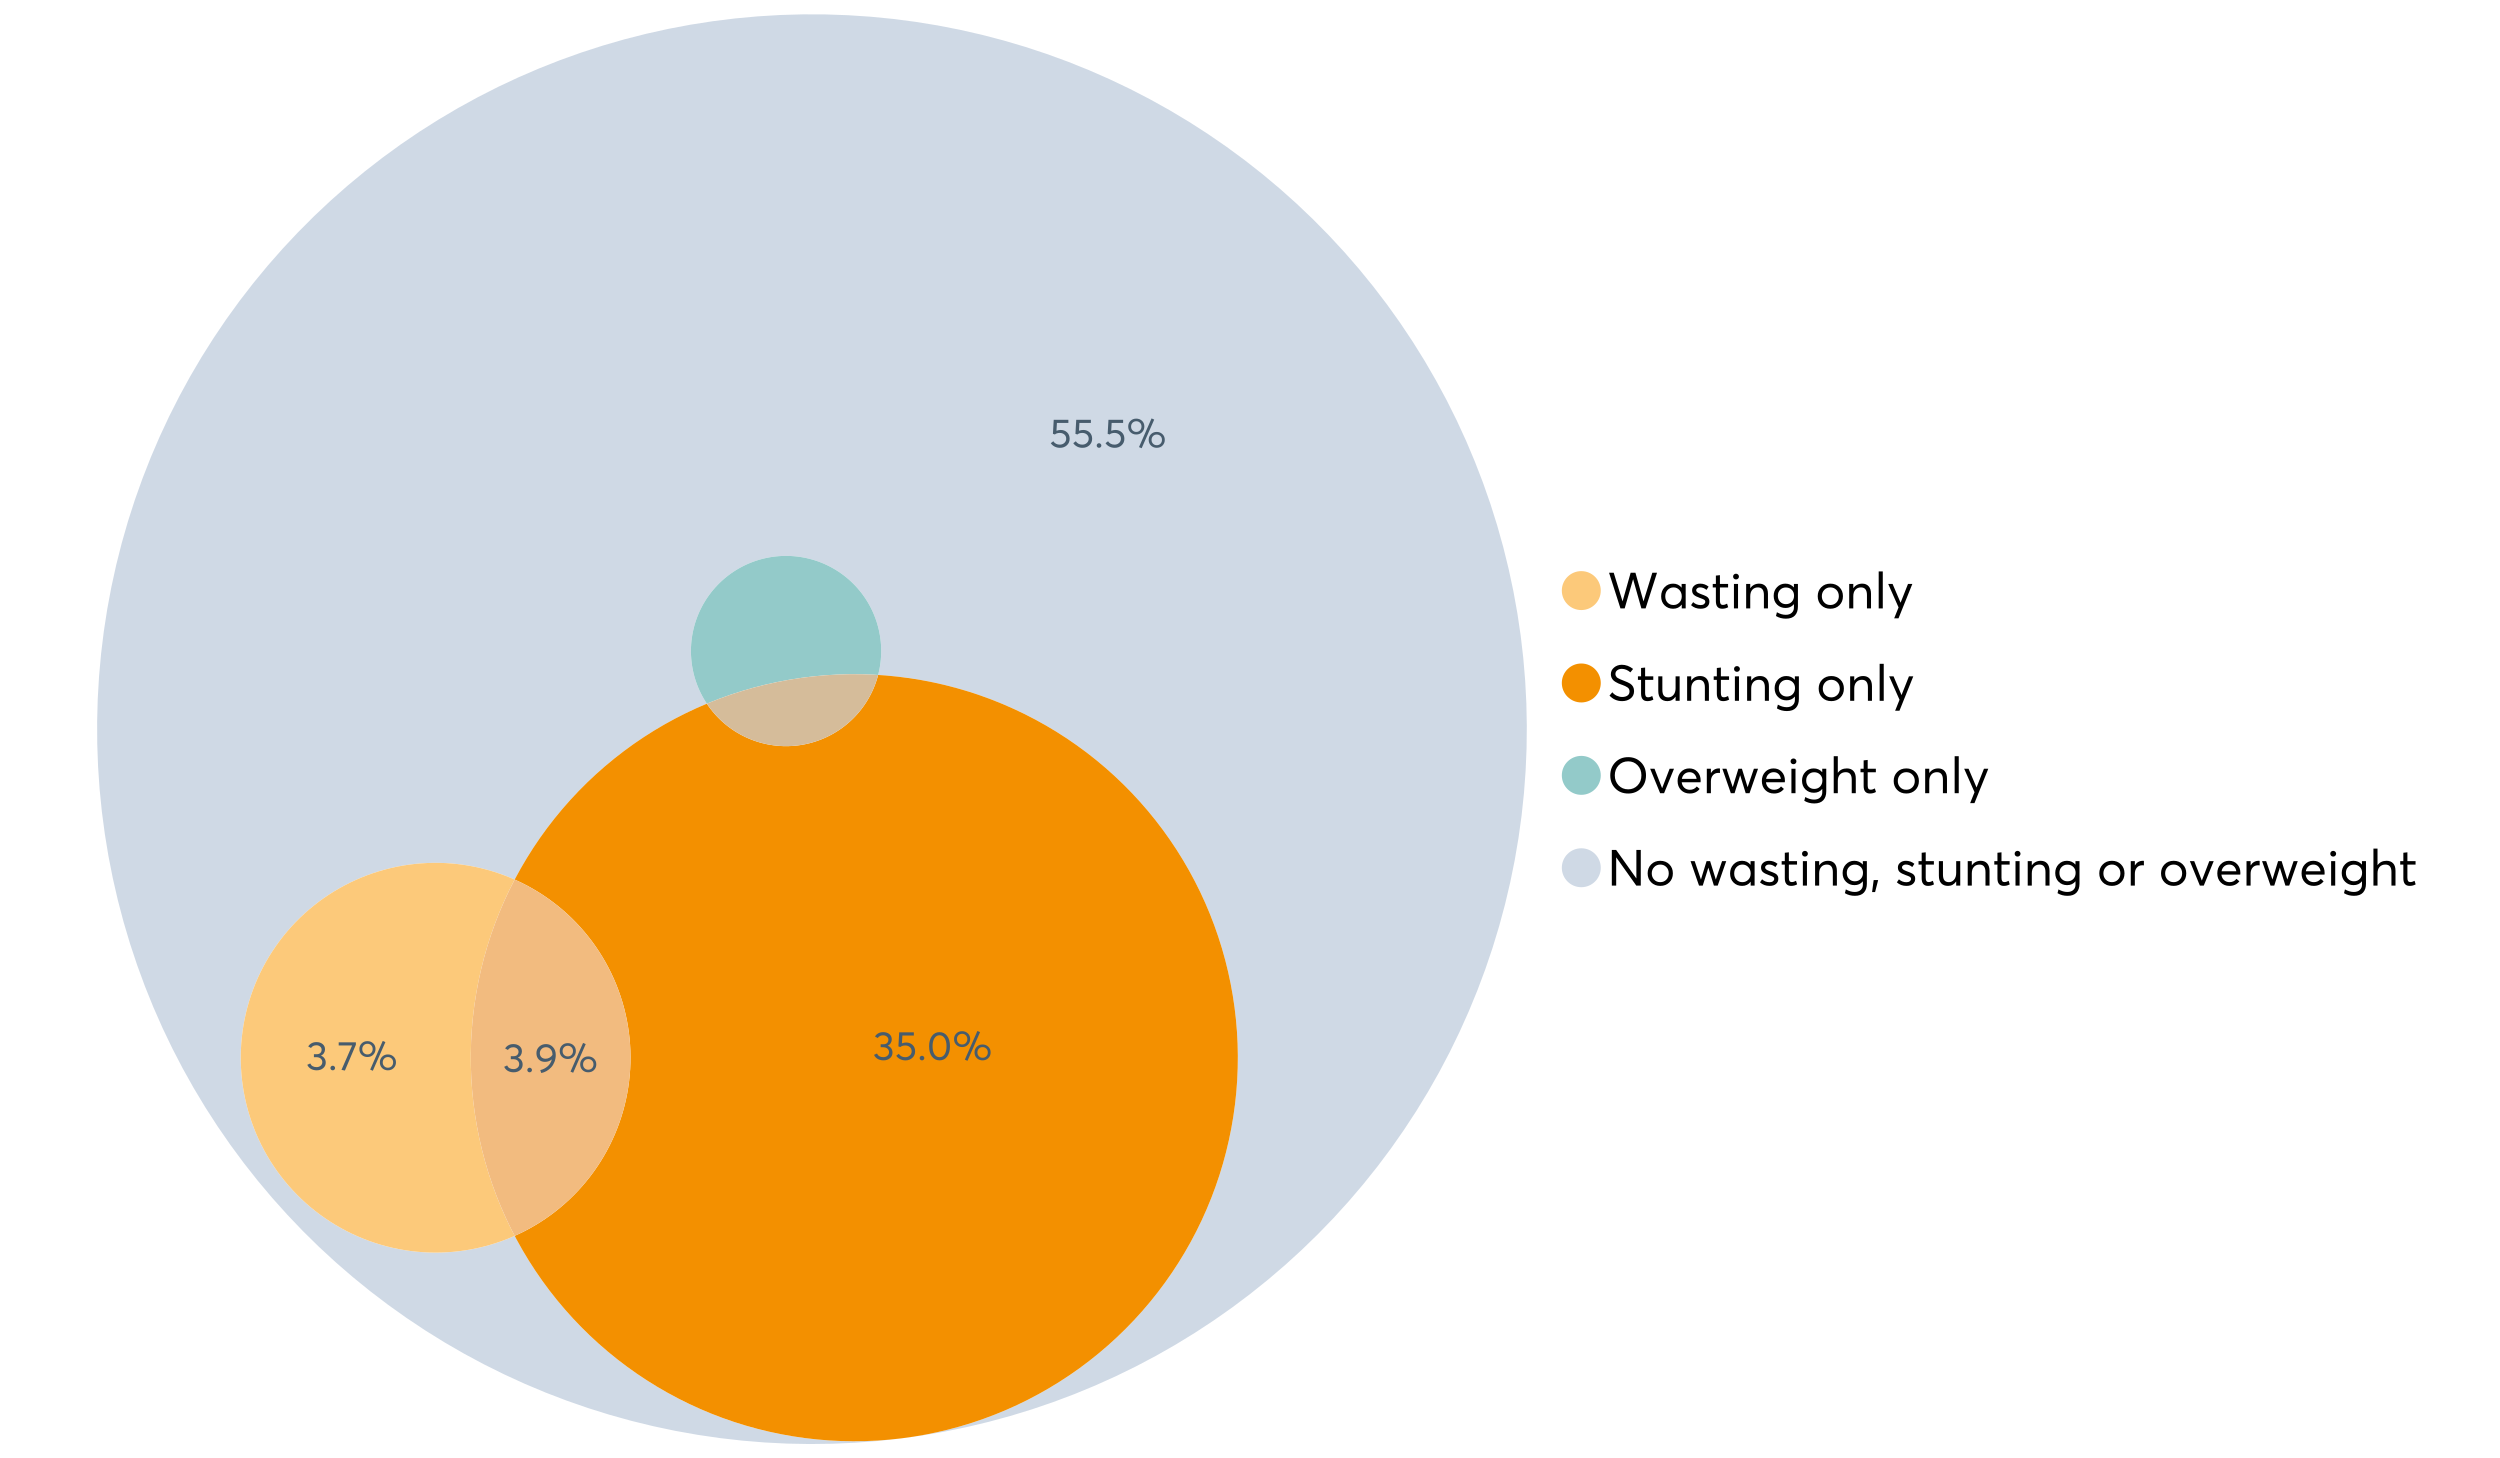 <?xml version="1.0" encoding="UTF-8"?>
<svg xmlns="http://www.w3.org/2000/svg" xmlns:xlink="http://www.w3.org/1999/xlink" width="1234.286pt" height="720pt" viewBox="0 0 1234.286 720" version="1.1">
<defs>
<g>
<symbol overflow="visible" id="glyph0-0">
<path style="stroke:none;" d=""/>
</symbol>
<symbol overflow="visible" id="glyph0-1">
<path style="stroke:none;" d="M 22.234 -17.609 L 24.547 -17.609 L 18.906 0 L 16.828 0 L 12.75 -14.438 L 12.734 -14.438 L 8.578 0 L 6.5 0 L 0.875 -17.609 L 3.172 -17.609 L 7.516 -3.547 L 7.562 -3.547 L 11.531 -17.609 L 13.891 -17.609 L 17.859 -3.5 L 17.891 -3.5 Z M 22.234 -17.609 "/>
</symbol>
<symbol overflow="visible" id="glyph0-2">
<path style="stroke:none;" d="M 11.297 -12.078 L 13.297 -12.078 L 13.297 0 L 11.359 0 L 11.359 -1.906 L 11.344 -1.906 C 10.312 -0.531 8.906 0.156 7.125 0.156 C 5.414 0.156 4 -0.406 2.875 -1.531 C 1.75 -2.656 1.188 -4.129 1.188 -5.953 C 1.188 -7.742 1.742 -9.238 2.859 -10.438 C 3.984 -11.633 5.395 -12.234 7.094 -12.234 C 8.812 -12.234 10.203 -11.578 11.266 -10.266 L 11.297 -10.266 Z M 7.297 -1.688 C 8.422 -1.688 9.379 -2.086 10.172 -2.891 C 10.961 -3.691 11.359 -4.711 11.359 -5.953 C 11.359 -7.191 10.973 -8.238 10.203 -9.094 C 9.441 -9.945 8.477 -10.375 7.312 -10.375 C 6.156 -10.375 5.18 -9.961 4.391 -9.141 C 3.609 -8.328 3.219 -7.266 3.219 -5.953 C 3.219 -4.711 3.594 -3.691 4.344 -2.891 C 5.102 -2.086 6.086 -1.688 7.297 -1.688 Z M 7.297 -1.688 "/>
</symbol>
<symbol overflow="visible" id="glyph0-3">
<path style="stroke:none;" d="M 5.609 0.156 C 3.734 0.156 2.156 -0.426 0.875 -1.594 L 1.906 -3.094 C 2.945 -2.133 4.18 -1.656 5.609 -1.656 C 6.305 -1.656 6.859 -1.812 7.266 -2.125 C 7.68 -2.445 7.891 -2.832 7.891 -3.281 C 7.891 -3.738 7.688 -4.086 7.281 -4.328 C 6.875 -4.566 6.164 -4.859 5.156 -5.203 C 5.094 -5.223 5.047 -5.242 5.016 -5.266 C 3.836 -5.672 2.938 -6.141 2.312 -6.672 C 1.695 -7.203 1.391 -7.973 1.391 -8.984 C 1.391 -9.91 1.766 -10.68 2.516 -11.297 C 3.266 -11.922 4.223 -12.234 5.391 -12.234 C 6.922 -12.234 8.301 -11.738 9.531 -10.75 L 8.484 -9.156 C 7.523 -9.977 6.457 -10.391 5.281 -10.391 C 4.801 -10.391 4.367 -10.258 3.984 -10 C 3.609 -9.738 3.422 -9.398 3.422 -8.984 C 3.422 -8.555 3.609 -8.207 3.984 -7.938 C 4.359 -7.676 4.93 -7.395 5.703 -7.094 C 5.836 -7.039 6.082 -6.945 6.438 -6.812 C 6.789 -6.688 7.023 -6.598 7.141 -6.547 C 7.254 -6.492 7.453 -6.406 7.734 -6.281 C 8.016 -6.164 8.207 -6.078 8.312 -6.016 C 8.414 -5.961 8.566 -5.867 8.766 -5.734 C 8.973 -5.598 9.113 -5.477 9.188 -5.375 C 9.258 -5.281 9.359 -5.148 9.484 -4.984 C 9.609 -4.816 9.695 -4.656 9.75 -4.5 C 9.801 -4.344 9.844 -4.16 9.875 -3.953 C 9.906 -3.742 9.922 -3.523 9.922 -3.297 C 9.922 -2.305 9.547 -1.484 8.797 -0.828 C 8.055 -0.172 6.992 0.156 5.609 0.156 Z M 5.609 0.156 "/>
</symbol>
<symbol overflow="visible" id="glyph0-4">
<path style="stroke:none;" d="M 5.328 0.156 C 3.234 0.156 2.188 -1.094 2.188 -3.594 L 2.188 -10.344 L 0.641 -10.344 L 0.641 -12.078 L 2.188 -12.078 L 2.188 -16.203 L 4.188 -16.422 L 4.188 -12.078 L 8.219 -12.078 L 8.219 -10.344 L 4.188 -10.344 L 4.188 -3.891 C 4.188 -3.148 4.297 -2.602 4.516 -2.25 C 4.742 -1.906 5.133 -1.734 5.688 -1.734 C 6.312 -1.734 6.988 -1.941 7.719 -2.359 L 8.266 -0.594 C 7.367 -0.094 6.391 0.156 5.328 0.156 Z M 5.328 0.156 "/>
</symbol>
<symbol overflow="visible" id="glyph0-5">
<path style="stroke:none;" d="M 3.094 -14.312 C 2.688 -14.312 2.344 -14.445 2.062 -14.719 C 1.789 -15 1.656 -15.336 1.656 -15.734 C 1.656 -16.129 1.789 -16.461 2.062 -16.734 C 2.344 -17.004 2.688 -17.141 3.094 -17.141 C 3.5 -17.141 3.844 -17 4.125 -16.719 C 4.406 -16.438 4.547 -16.109 4.547 -15.734 C 4.547 -15.336 4.406 -15 4.125 -14.719 C 3.844 -14.445 3.5 -14.312 3.094 -14.312 Z M 2.078 0 L 2.078 -12.078 L 4.094 -12.078 L 4.094 0 Z M 2.078 0 "/>
</symbol>
<symbol overflow="visible" id="glyph0-6">
<path style="stroke:none;" d="M 8.344 -12.234 C 9.676 -12.234 10.727 -11.805 11.5 -10.953 C 12.281 -10.098 12.672 -8.836 12.672 -7.172 L 12.672 0 L 10.672 0 L 10.672 -6.594 C 10.672 -9.113 9.688 -10.375 7.719 -10.375 C 6.562 -10.375 5.641 -9.988 4.953 -9.219 C 4.266 -8.445 3.922 -7.383 3.922 -6.031 L 3.922 0 L 1.906 0 L 1.906 -12.078 L 3.922 -12.078 L 3.922 -9.969 L 3.938 -9.969 C 5 -11.477 6.469 -12.234 8.344 -12.234 Z M 8.344 -12.234 "/>
</symbol>
<symbol overflow="visible" id="glyph0-7">
<path style="stroke:none;" d="M 11.094 -12.078 L 13.078 -12.078 L 13.078 -0.922 C 13.078 0.93 12.594 2.391 11.625 3.453 C 10.656 4.523 9.16 5.062 7.141 5.062 C 5.328 5.062 3.691 4.625 2.234 3.75 L 2.703 1.891 C 4.211 2.734 5.66 3.156 7.047 3.156 C 8.348 3.156 9.348 2.816 10.047 2.141 C 10.754 1.473 11.109 0.629 11.109 -0.391 L 11.109 -2.078 L 11.062 -2.078 C 10.051 -0.836 8.688 -0.219 6.969 -0.219 C 5.312 -0.219 3.922 -0.77 2.797 -1.875 C 1.672 -2.988 1.109 -4.43 1.109 -6.203 C 1.109 -7.922 1.66 -9.352 2.766 -10.5 C 3.867 -11.656 5.238 -12.234 6.875 -12.234 C 8.57 -12.234 9.961 -11.617 11.047 -10.391 L 11.094 -10.391 Z M 7.125 -2.109 C 8.332 -2.109 9.305 -2.5 10.047 -3.281 C 10.797 -4.07 11.172 -5.078 11.172 -6.297 C 11.172 -7.492 10.785 -8.469 10.016 -9.219 C 9.242 -9.969 8.281 -10.344 7.125 -10.344 C 5.977 -10.344 5.031 -9.957 4.281 -9.188 C 3.539 -8.426 3.172 -7.457 3.172 -6.281 C 3.172 -5.02 3.551 -4.008 4.312 -3.25 C 5.07 -2.488 6.008 -2.109 7.125 -2.109 Z M 7.125 -2.109 "/>
</symbol>
<symbol overflow="visible" id="glyph0-8">
<path style="stroke:none;" d=""/>
</symbol>
<symbol overflow="visible" id="glyph0-9">
<path style="stroke:none;" d="M 7.422 0.156 C 5.566 0.156 4.062 -0.43 2.906 -1.609 C 1.75 -2.785 1.172 -4.258 1.172 -6.031 C 1.172 -7.801 1.75 -9.273 2.906 -10.453 C 4.062 -11.641 5.566 -12.234 7.422 -12.234 C 9.203 -12.234 10.68 -11.656 11.859 -10.5 C 13.035 -9.344 13.625 -7.852 13.625 -6.031 C 13.625 -4.207 13.035 -2.719 11.859 -1.562 C 10.68 -0.414 9.203 0.156 7.422 0.156 Z M 7.422 -1.688 C 8.598 -1.688 9.586 -2.094 10.391 -2.906 C 11.191 -3.727 11.594 -4.77 11.594 -6.031 C 11.594 -7.301 11.191 -8.344 10.391 -9.156 C 9.598 -9.969 8.609 -10.375 7.422 -10.375 C 6.18 -10.375 5.164 -9.953 4.375 -9.109 C 3.594 -8.273 3.203 -7.242 3.203 -6.016 C 3.203 -4.797 3.594 -3.77 4.375 -2.938 C 5.164 -2.102 6.18 -1.688 7.422 -1.688 Z M 7.422 -1.688 "/>
</symbol>
<symbol overflow="visible" id="glyph0-10">
<path style="stroke:none;" d="M 2.078 0 L 2.078 -18.266 L 4.094 -18.266 L 4.094 0 Z M 2.078 0 "/>
</symbol>
<symbol overflow="visible" id="glyph0-11">
<path style="stroke:none;" d="M 10.344 -12.078 L 12.484 -12.078 L 5.656 4.906 L 3.516 4.906 L 5.688 -0.5 L 0.578 -12.078 L 2.734 -12.078 L 6.656 -2.875 L 6.703 -2.875 Z M 10.344 -12.078 "/>
</symbol>
<symbol overflow="visible" id="glyph0-12">
<path style="stroke:none;" d="M 7.344 0.156 C 4.875 0.156 2.789 -0.754 1.094 -2.578 L 2.484 -4.219 C 3.098 -3.457 3.844 -2.879 4.719 -2.484 C 5.594 -2.086 6.477 -1.891 7.375 -1.891 C 8.457 -1.891 9.328 -2.129 9.984 -2.609 C 10.641 -3.086 10.969 -3.75 10.969 -4.594 C 10.969 -5.051 10.891 -5.445 10.734 -5.781 C 10.578 -6.113 10.305 -6.406 9.922 -6.656 C 9.547 -6.914 9.176 -7.125 8.812 -7.281 C 8.457 -7.438 7.953 -7.641 7.297 -7.891 C 7.18 -7.941 7.086 -7.973 7.016 -7.984 C 6.367 -8.223 5.844 -8.426 5.438 -8.594 C 5.039 -8.77 4.582 -9.016 4.062 -9.328 C 3.539 -9.641 3.133 -9.957 2.844 -10.281 C 2.551 -10.602 2.297 -11.008 2.078 -11.5 C 1.867 -11.988 1.766 -12.531 1.766 -13.125 C 1.766 -14.438 2.285 -15.535 3.328 -16.422 C 4.367 -17.316 5.641 -17.773 7.141 -17.797 C 9.129 -17.797 10.992 -17.109 12.734 -15.734 L 11.406 -14.047 C 10.039 -15.203 8.617 -15.781 7.141 -15.781 C 6.285 -15.781 5.551 -15.551 4.938 -15.094 C 4.32 -14.645 4.016 -14.02 4.016 -13.219 C 4.016 -12.895 4.082 -12.594 4.219 -12.312 C 4.352 -12.039 4.5 -11.816 4.656 -11.641 C 4.82 -11.473 5.113 -11.281 5.531 -11.062 C 5.945 -10.852 6.273 -10.691 6.516 -10.578 C 6.754 -10.473 7.172 -10.305 7.766 -10.078 C 9.586 -9.379 10.785 -8.832 11.359 -8.438 C 12.598 -7.594 13.219 -6.383 13.219 -4.812 C 13.219 -3.258 12.645 -2.039 11.5 -1.156 C 10.352 -0.281 8.969 0.156 7.344 0.156 Z M 7.344 0.156 "/>
</symbol>
<symbol overflow="visible" id="glyph0-13">
<path style="stroke:none;" d="M 10.203 -12.078 L 12.203 -12.078 L 12.203 0 L 10.203 0 L 10.203 -2.016 L 10.172 -2.016 C 9.16 -0.566 7.836 0.156 6.203 0.156 C 4.766 0.156 3.645 -0.258 2.844 -1.094 C 2.051 -1.938 1.656 -3.203 1.656 -4.891 L 1.656 -12.078 L 3.672 -12.078 L 3.672 -5.453 C 3.672 -4.117 3.914 -3.156 4.406 -2.562 C 4.895 -1.977 5.633 -1.688 6.625 -1.688 C 7.613 -1.688 8.457 -2.094 9.156 -2.906 C 9.852 -3.727 10.203 -4.836 10.203 -6.234 Z M 10.203 -12.078 "/>
</symbol>
<symbol overflow="visible" id="glyph0-14">
<path style="stroke:none;" d="M 10.328 0.156 C 7.711 0.156 5.582 -0.691 3.938 -2.391 C 2.289 -4.086 1.469 -6.223 1.469 -8.797 C 1.469 -11.379 2.289 -13.523 3.938 -15.234 C 5.582 -16.941 7.711 -17.797 10.328 -17.797 C 12.836 -17.797 14.926 -16.961 16.594 -15.297 C 18.27 -13.629 19.109 -11.469 19.109 -8.812 C 19.109 -6.164 18.27 -4.008 16.594 -2.344 C 14.926 -0.676 12.836 0.156 10.328 0.156 Z M 10.328 -1.906 C 12.172 -1.906 13.719 -2.555 14.969 -3.859 C 16.219 -5.16 16.844 -6.812 16.844 -8.812 C 16.844 -10.82 16.219 -12.477 14.969 -13.781 C 13.719 -15.082 12.172 -15.734 10.328 -15.734 C 8.391 -15.734 6.801 -15.066 5.562 -13.734 C 4.32 -12.398 3.703 -10.754 3.703 -8.797 C 3.703 -6.848 4.32 -5.211 5.562 -3.891 C 6.801 -2.566 8.391 -1.906 10.328 -1.906 Z M 10.328 -1.906 "/>
</symbol>
<symbol overflow="visible" id="glyph0-15">
<path style="stroke:none;" d="M 10.203 -12.078 L 12.375 -12.078 L 7.469 0 L 5.531 0 L 0.594 -12.078 L 2.75 -12.078 L 6.469 -2.562 L 6.547 -2.562 Z M 10.203 -12.078 "/>
</symbol>
<symbol overflow="visible" id="glyph0-16">
<path style="stroke:none;" d="M 12.562 -6.234 C 12.562 -6.098 12.551 -5.922 12.531 -5.703 L 12.5 -5.406 L 3.203 -5.406 C 3.336 -4.281 3.77 -3.379 4.5 -2.703 C 5.238 -2.023 6.156 -1.688 7.25 -1.688 C 8.656 -1.688 9.785 -2.234 10.641 -3.328 L 12.062 -2.109 C 10.883 -0.598 9.254 0.156 7.172 0.156 C 5.43 0.156 3.992 -0.414 2.859 -1.562 C 1.734 -2.719 1.172 -4.207 1.172 -6.031 C 1.172 -7.832 1.719 -9.316 2.812 -10.484 C 3.914 -11.648 5.297 -12.234 6.953 -12.234 C 8.617 -12.234 9.969 -11.672 11 -10.547 C 12.039 -9.422 12.562 -7.984 12.562 -6.234 Z M 9.406 -9.469 C 8.789 -10.07 8.004 -10.375 7.047 -10.375 C 6.086 -10.375 5.266 -10.078 4.578 -9.484 C 3.891 -8.898 3.457 -8.098 3.281 -7.078 L 10.562 -7.078 C 10.406 -8.078 10.02 -8.875 9.406 -9.469 Z M 9.406 -9.469 "/>
</symbol>
<symbol overflow="visible" id="glyph0-17">
<path style="stroke:none;" d="M 7.891 -12.234 C 8.141 -12.234 8.305 -12.223 8.391 -12.203 L 8.391 -9.969 C 8.023 -10.008 7.758 -10.031 7.594 -10.031 C 6.469 -10.031 5.57 -9.641 4.906 -8.859 C 4.25 -8.078 3.922 -7.066 3.922 -5.828 L 3.922 0 L 1.906 0 L 1.906 -12.078 L 3.922 -12.078 L 3.922 -9.953 L 3.938 -9.953 C 4.883 -11.473 6.203 -12.234 7.891 -12.234 Z M 7.891 -12.234 "/>
</symbol>
<symbol overflow="visible" id="glyph0-18">
<path style="stroke:none;" d="M 16.297 -12.078 L 18.344 -12.078 L 14.141 0 L 12.25 0 L 9.531 -8.812 L 9.5 -8.812 L 6.75 0 L 4.906 0 L 0.719 -12.078 L 2.75 -12.078 L 5.828 -3.047 L 5.875 -3.047 L 8.641 -12.078 L 10.375 -12.078 L 13.172 -3.047 L 13.219 -3.047 Z M 16.297 -12.078 "/>
</symbol>
<symbol overflow="visible" id="glyph0-19">
<path style="stroke:none;" d="M 8.406 -12.234 C 9.781 -12.234 10.852 -11.816 11.625 -10.984 C 12.406 -10.16 12.797 -8.914 12.797 -7.25 L 12.797 0 L 10.797 0 L 10.797 -6.672 C 10.797 -9.141 9.812 -10.375 7.844 -10.375 C 6.633 -10.375 5.676 -9.992 4.969 -9.234 C 4.27 -8.473 3.922 -7.422 3.922 -6.078 L 3.922 0 L 1.906 0 L 1.906 -18.266 L 3.922 -18.266 L 3.922 -10.094 L 3.969 -10.094 C 4.977 -11.52 6.457 -12.234 8.406 -12.234 Z M 8.406 -12.234 "/>
</symbol>
<symbol overflow="visible" id="glyph0-20">
<path style="stroke:none;" d="M 14.359 -17.609 L 16.531 -17.609 L 16.531 0 L 14.312 0 L 4.438 -13.891 L 4.391 -13.891 L 4.391 0 L 2.234 0 L 2.234 -17.609 L 4.359 -17.609 L 14.312 -3.578 L 14.359 -3.578 Z M 14.359 -17.609 "/>
</symbol>
<symbol overflow="visible" id="glyph0-21">
<path style="stroke:none;" d="M 0.797 3.219 L 1.594 -2.734 L 3.797 -2.734 L 2.281 3.219 Z M 0.797 3.219 "/>
</symbol>
<symbol overflow="visible" id="glyph1-0">
<path style="stroke:none;" d=""/>
</symbol>
<symbol overflow="visible" id="glyph1-1">
<path style="stroke:none;" d="M 7.344 -7.094 C 8.07 -6.812 8.641 -6.375 9.047 -5.781 C 9.461 -5.188 9.672 -4.484 9.672 -3.672 C 9.672 -2.555 9.25 -1.645 8.406 -0.938 C 7.57 -0.227 6.52 0.125 5.25 0.125 C 4.113 0.125 3.133 -0.117 2.312 -0.609 C 1.5 -1.109 0.914 -1.77 0.562 -2.594 L 2.016 -3.266 C 2.555 -2.055 3.598 -1.453 5.141 -1.453 C 5.941 -1.453 6.613 -1.68 7.156 -2.141 C 7.695 -2.598 7.969 -3.191 7.969 -3.922 C 7.969 -4.617 7.707 -5.195 7.188 -5.656 C 6.676 -6.125 5.938 -6.359 4.969 -6.359 L 3.828 -6.359 L 3.828 -7.828 L 5.156 -7.828 C 5.988 -7.828 6.609 -8.035 7.016 -8.453 C 7.43 -8.867 7.641 -9.391 7.641 -10.016 C 7.641 -10.672 7.391 -11.203 6.891 -11.609 C 6.398 -12.023 5.789 -12.234 5.062 -12.234 C 3.883 -12.234 2.992 -11.789 2.391 -10.906 L 1.031 -11.641 C 1.406 -12.305 1.941 -12.832 2.641 -13.219 C 3.336 -13.613 4.16 -13.812 5.109 -13.812 C 6.316 -13.812 7.316 -13.488 8.109 -12.844 C 8.91 -12.195 9.312 -11.328 9.312 -10.234 C 9.312 -9.555 9.141 -8.941 8.797 -8.391 C 8.453 -7.836 7.969 -7.414 7.344 -7.125 Z M 7.344 -7.094 "/>
</symbol>
<symbol overflow="visible" id="glyph1-2">
<path style="stroke:none;" d="M 2.406 0.125 C 2.07 0.125 1.797 0.016 1.578 -0.203 C 1.359 -0.422 1.25 -0.688 1.25 -1 C 1.25 -1.312 1.359 -1.578 1.578 -1.797 C 1.797 -2.023 2.07 -2.141 2.406 -2.141 C 2.719 -2.141 2.984 -2.023 3.203 -1.797 C 3.43 -1.578 3.547 -1.312 3.547 -1 C 3.547 -0.688 3.43 -0.422 3.203 -0.203 C 2.984 0.016 2.719 0.125 2.406 0.125 Z M 2.406 0.125 "/>
</symbol>
<symbol overflow="visible" id="glyph1-3">
<path style="stroke:none;" d="M 5.688 -13.812 C 7.051 -13.812 8.191 -13.312 9.109 -12.312 C 10.023 -11.32 10.484 -10.031 10.484 -8.438 C 10.484 -7.238 10.273 -6.109 9.859 -5.047 C 9.453 -3.984 8.91 -3.082 8.234 -2.344 C 7.555 -1.602 6.797 -0.988 5.953 -0.5 C 5.109 -0.02 4.234 0.305 3.328 0.484 L 2.844 -0.953 C 4.207 -1.297 5.398 -1.906 6.422 -2.781 C 7.453 -3.656 8.16 -4.801 8.547 -6.219 L 8.516 -6.234 C 7.598 -5.43 6.461 -5.031 5.109 -5.031 C 3.898 -5.031 2.898 -5.422 2.109 -6.203 C 1.328 -6.984 0.938 -8.023 0.938 -9.328 C 0.938 -10.609 1.391 -11.676 2.297 -12.531 C 3.203 -13.383 4.332 -13.812 5.688 -13.812 Z M 5.469 -6.578 C 6.156 -6.578 6.801 -6.75 7.406 -7.094 C 8.008 -7.438 8.492 -7.895 8.859 -8.469 L 8.859 -8.578 C 8.859 -9.68 8.562 -10.57 7.969 -11.25 C 7.375 -11.926 6.617 -12.266 5.703 -12.266 C 4.797 -12.266 4.055 -11.977 3.484 -11.406 C 2.91 -10.832 2.625 -10.141 2.625 -9.328 C 2.625 -8.504 2.883 -7.836 3.406 -7.328 C 3.926 -6.828 4.613 -6.578 5.469 -6.578 Z M 5.469 -6.578 "/>
</symbol>
<symbol overflow="visible" id="glyph1-4">
<path style="stroke:none;" d="M 7.531 0.344 L 6.219 -0.219 L 12.422 -14.391 L 13.734 -13.812 Z M 4.859 -6.438 C 3.742 -6.438 2.801 -6.801 2.031 -7.531 C 1.27 -8.27 0.891 -9.223 0.891 -10.391 C 0.891 -11.473 1.258 -12.391 2 -13.141 C 2.738 -13.898 3.691 -14.281 4.859 -14.281 C 5.984 -14.281 6.93 -13.922 7.703 -13.203 C 8.473 -12.484 8.859 -11.547 8.859 -10.391 C 8.859 -9.285 8.484 -8.348 7.734 -7.578 C 6.992 -6.816 6.035 -6.438 4.859 -6.438 Z M 4.891 -7.719 C 5.641 -7.719 6.254 -7.973 6.734 -8.484 C 7.211 -8.992 7.453 -9.625 7.453 -10.375 C 7.453 -11.145 7.203 -11.77 6.703 -12.25 C 6.211 -12.738 5.609 -12.984 4.891 -12.984 C 4.129 -12.984 3.508 -12.734 3.031 -12.234 C 2.551 -11.734 2.312 -11.113 2.312 -10.375 C 2.312 -9.582 2.555 -8.941 3.047 -8.453 C 3.535 -7.961 4.148 -7.719 4.891 -7.719 Z M 14.969 0.125 C 13.852 0.125 12.91 -0.238 12.141 -0.969 C 11.379 -1.707 11 -2.656 11 -3.812 C 11 -4.895 11.367 -5.816 12.109 -6.578 C 12.859 -7.336 13.812 -7.719 14.969 -7.719 C 16.082 -7.719 17.023 -7.348 17.797 -6.609 C 18.566 -5.879 18.953 -4.945 18.953 -3.812 C 18.953 -2.707 18.582 -1.773 17.844 -1.016 C 17.113 -0.254 16.156 0.125 14.969 0.125 Z M 14.969 -1.156 C 15.738 -1.156 16.363 -1.406 16.844 -1.906 C 17.32 -2.414 17.562 -3.039 17.562 -3.781 C 17.562 -4.57 17.312 -5.207 16.812 -5.688 C 16.312 -6.176 15.695 -6.422 14.969 -6.422 C 14.219 -6.422 13.602 -6.164 13.125 -5.656 C 12.656 -5.156 12.422 -4.531 12.422 -3.781 C 12.422 -3.008 12.664 -2.379 13.156 -1.891 C 13.645 -1.398 14.25 -1.156 14.969 -1.156 Z M 14.969 -1.156 "/>
</symbol>
<symbol overflow="visible" id="glyph1-5">
<path style="stroke:none;" d="M 5.688 -8.688 C 6.945 -8.688 8 -8.289 8.844 -7.5 C 9.688 -6.707 10.109 -5.648 10.109 -4.328 C 10.109 -3.023 9.648 -1.953 8.734 -1.109 C 7.816 -0.273 6.688 0.141 5.344 0.141 C 4.395 0.141 3.52 -0.062 2.719 -0.469 C 1.914 -0.875 1.273 -1.438 0.797 -2.156 L 2.047 -3.109 C 2.367 -2.586 2.805 -2.176 3.359 -1.875 C 3.91 -1.582 4.531 -1.438 5.219 -1.438 C 6.113 -1.438 6.867 -1.711 7.484 -2.266 C 8.098 -2.816 8.406 -3.508 8.406 -4.344 C 8.406 -5.238 8.098 -5.941 7.484 -6.453 C 6.867 -6.961 6.125 -7.219 5.25 -7.219 C 4.207 -7.219 3.398 -6.961 2.828 -6.453 L 1.859 -6.766 L 2.25 -13.703 L 9.484 -13.703 L 9.484 -12.141 L 3.828 -12.141 L 3.609 -8.297 C 4.367 -8.555 5.062 -8.688 5.688 -8.688 Z M 5.688 -8.688 "/>
</symbol>
<symbol overflow="visible" id="glyph1-6">
<path style="stroke:none;" d="M 0.531 -13.703 L 9.016 -13.703 L 9.016 -12.516 L 3.594 0.234 L 1.906 -0.094 L 7.156 -12.141 L 0.531 -12.141 Z M 0.531 -13.703 "/>
</symbol>
<symbol overflow="visible" id="glyph1-7">
<path style="stroke:none;" d="M 6.266 0.125 C 4.734 0.125 3.488 -0.488 2.531 -1.719 C 1.582 -2.945 1.109 -4.656 1.109 -6.844 C 1.109 -8.914 1.566 -10.594 2.484 -11.875 C 3.41 -13.164 4.672 -13.812 6.266 -13.812 C 7.785 -13.812 9.02 -13.195 9.969 -11.969 C 10.926 -10.738 11.406 -9.031 11.406 -6.844 C 11.406 -4.77 10.945 -3.086 10.031 -1.797 C 9.125 -0.516 7.867 0.125 6.266 0.125 Z M 6.266 -1.438 C 7.348 -1.438 8.191 -1.922 8.797 -2.891 C 9.398 -3.859 9.703 -5.176 9.703 -6.844 C 9.703 -8.551 9.383 -9.879 8.75 -10.828 C 8.125 -11.785 7.297 -12.266 6.266 -12.266 C 5.18 -12.266 4.332 -11.773 3.719 -10.797 C 3.113 -9.816 2.812 -8.5 2.812 -6.844 C 2.812 -5.133 3.125 -3.805 3.75 -2.859 C 4.383 -1.91 5.223 -1.438 6.266 -1.438 Z M 6.266 -1.438 "/>
</symbol>
</g>
</defs>
<g id="surface21511">
<path style=" stroke:none;fill-rule:nonzero;fill:rgb(98.824%,78.824%,47.843%);fill-opacity:1;" d="M 790.324 291.582 C 790.324 296.891 786.02 301.195 780.711 301.195 C 775.398 301.195 771.094 296.891 771.094 291.582 C 771.094 286.273 775.398 281.969 780.711 281.969 C 786.02 281.969 790.324 286.273 790.324 291.582 "/>
<g style="fill:rgb(0%,0%,0%);fill-opacity:1;">
  <use xlink:href="#glyph0-1" x="793.543" y="300.387"/>
  <use xlink:href="#glyph0-2" x="818.944" y="300.387"/>
  <use xlink:href="#glyph0-3" x="834.026" y="300.387"/>
  <use xlink:href="#glyph0-4" x="844.965" y="300.387"/>
  <use xlink:href="#glyph0-5" x="853.994" y="300.387"/>
  <use xlink:href="#glyph0-6" x="860.195" y="300.387"/>
  <use xlink:href="#glyph0-7" x="874.583" y="300.387"/>
  <use xlink:href="#glyph0-8" x="889.441" y="300.387"/>
  <use xlink:href="#glyph0-9" x="896.263" y="300.387"/>
  <use xlink:href="#glyph0-6" x="911.072" y="300.387"/>
  <use xlink:href="#glyph0-10" x="925.459" y="300.387"/>
  <use xlink:href="#glyph0-11" x="931.66" y="300.387"/>
</g>
<path style=" stroke:none;fill-rule:nonzero;fill:rgb(95.294%,56.471%,0%);fill-opacity:1;" d="M 790.324 337.195 C 790.324 342.504 786.02 346.809 780.711 346.809 C 775.398 346.809 771.094 342.504 771.094 337.195 C 771.094 331.883 775.398 327.578 780.711 327.578 C 786.02 327.578 790.324 331.883 790.324 337.195 "/>
<g style="fill:rgb(0%,0%,0%);fill-opacity:1;">
  <use xlink:href="#glyph0-12" x="793.543" y="346"/>
  <use xlink:href="#glyph0-4" x="808.029" y="346"/>
  <use xlink:href="#glyph0-13" x="817.059" y="346"/>
  <use xlink:href="#glyph0-6" x="831.049" y="346"/>
  <use xlink:href="#glyph0-4" x="845.436" y="346"/>
  <use xlink:href="#glyph0-5" x="854.465" y="346"/>
  <use xlink:href="#glyph0-6" x="860.667" y="346"/>
  <use xlink:href="#glyph0-7" x="875.054" y="346"/>
  <use xlink:href="#glyph0-8" x="889.913" y="346"/>
  <use xlink:href="#glyph0-9" x="896.734" y="346"/>
  <use xlink:href="#glyph0-6" x="911.543" y="346"/>
  <use xlink:href="#glyph0-10" x="925.93" y="346"/>
  <use xlink:href="#glyph0-11" x="932.132" y="346"/>
</g>
<path style=" stroke:none;fill-rule:nonzero;fill:rgb(57.647%,79.216%,78.824%);fill-opacity:1;" d="M 790.324 382.805 C 790.324 388.117 786.02 392.422 780.711 392.422 C 775.398 392.422 771.094 388.117 771.094 382.805 C 771.094 377.496 775.398 373.191 780.711 373.191 C 786.02 373.191 790.324 377.496 790.324 382.805 "/>
<g style="fill:rgb(0%,0%,0%);fill-opacity:1;">
  <use xlink:href="#glyph0-14" x="793.543" y="391.613"/>
  <use xlink:href="#glyph0-15" x="814.107" y="391.613"/>
  <use xlink:href="#glyph0-16" x="827.08" y="391.613"/>
  <use xlink:href="#glyph0-17" x="840.773" y="391.613"/>
  <use xlink:href="#glyph0-18" x="849.628" y="391.613"/>
  <use xlink:href="#glyph0-16" x="868.679" y="391.613"/>
  <use xlink:href="#glyph0-5" x="882.372" y="391.613"/>
  <use xlink:href="#glyph0-7" x="888.573" y="391.613"/>
  <use xlink:href="#glyph0-19" x="903.432" y="391.613"/>
  <use xlink:href="#glyph0-4" x="917.918" y="391.613"/>
  <use xlink:href="#glyph0-8" x="926.947" y="391.613"/>
  <use xlink:href="#glyph0-9" x="933.769" y="391.613"/>
  <use xlink:href="#glyph0-6" x="948.578" y="391.613"/>
  <use xlink:href="#glyph0-10" x="962.965" y="391.613"/>
  <use xlink:href="#glyph0-11" x="969.166" y="391.613"/>
</g>
<path style=" stroke:none;fill-rule:nonzero;fill:rgb(81.176%,85.098%,89.804%);fill-opacity:1;" d="M 790.324 428.418 C 790.324 433.727 786.02 438.031 780.711 438.031 C 775.398 438.031 771.094 433.727 771.094 428.418 C 771.094 423.109 775.398 418.805 780.711 418.805 C 786.02 418.805 790.324 423.109 790.324 428.418 "/>
<g style="fill:rgb(0%,0%,0%);fill-opacity:1;">
  <use xlink:href="#glyph0-20" x="793.543" y="437.223"/>
  <use xlink:href="#glyph0-9" x="812.296" y="437.223"/>
  <use xlink:href="#glyph0-8" x="827.105" y="437.223"/>
  <use xlink:href="#glyph0-18" x="833.926" y="437.223"/>
  <use xlink:href="#glyph0-2" x="852.977" y="437.223"/>
  <use xlink:href="#glyph0-3" x="868.059" y="437.223"/>
  <use xlink:href="#glyph0-4" x="878.998" y="437.223"/>
  <use xlink:href="#glyph0-5" x="888.027" y="437.223"/>
  <use xlink:href="#glyph0-6" x="894.229" y="437.223"/>
  <use xlink:href="#glyph0-7" x="908.616" y="437.223"/>
  <use xlink:href="#glyph0-21" x="923.474" y="437.223"/>
  <use xlink:href="#glyph0-8" x="928.808" y="437.223"/>
  <use xlink:href="#glyph0-3" x="935.629" y="437.223"/>
  <use xlink:href="#glyph0-4" x="946.568" y="437.223"/>
  <use xlink:href="#glyph0-13" x="955.598" y="437.223"/>
  <use xlink:href="#glyph0-6" x="969.588" y="437.223"/>
  <use xlink:href="#glyph0-4" x="983.975" y="437.223"/>
  <use xlink:href="#glyph0-5" x="993.004" y="437.223"/>
  <use xlink:href="#glyph0-6" x="999.206" y="437.223"/>
  <use xlink:href="#glyph0-7" x="1013.593" y="437.223"/>
  <use xlink:href="#glyph0-8" x="1028.452" y="437.223"/>
  <use xlink:href="#glyph0-9" x="1035.273" y="437.223"/>
  <use xlink:href="#glyph0-17" x="1050.082" y="437.223"/>
  <use xlink:href="#glyph0-8" x="1058.938" y="437.223"/>
  <use xlink:href="#glyph0-9" x="1065.759" y="437.223"/>
  <use xlink:href="#glyph0-15" x="1080.568" y="437.223"/>
  <use xlink:href="#glyph0-16" x="1093.541" y="437.223"/>
  <use xlink:href="#glyph0-17" x="1107.234" y="437.223"/>
  <use xlink:href="#glyph0-18" x="1116.09" y="437.223"/>
  <use xlink:href="#glyph0-16" x="1135.14" y="437.223"/>
  <use xlink:href="#glyph0-5" x="1148.833" y="437.223"/>
  <use xlink:href="#glyph0-7" x="1155.034" y="437.223"/>
  <use xlink:href="#glyph0-19" x="1169.893" y="437.223"/>
  <use xlink:href="#glyph0-4" x="1184.379" y="437.223"/>
</g>
<path style=" stroke:none;fill-rule:nonzero;fill:rgb(81.176%,85.098%,89.804%);fill-opacity:1;" d="M 410.934 712.797 L 422.066 712.305 L 433.18 711.461 L 444.258 710.266 L 455.293 708.723 L 466.273 706.828 L 477.191 704.594 L 488.031 702.012 L 498.785 699.09 L 509.441 695.828 L 519.988 692.234 L 530.414 688.309 L 540.715 684.055 L 550.875 679.48 L 560.887 674.586 L 570.738 669.379 L 580.422 663.863 L 589.922 658.043 L 599.238 651.926 L 608.355 645.52 L 617.266 638.824 L 625.957 631.855 L 634.43 624.613 L 642.664 617.109 L 650.66 609.348 L 658.41 601.34 L 665.898 593.09 L 673.125 584.605 L 680.082 575.898 L 686.758 566.98 L 693.148 557.852 L 699.25 548.527 L 705.051 539.012 L 710.551 529.32 L 715.742 519.461 L 720.617 509.441 L 725.176 499.273 L 729.41 488.965 L 733.32 478.531 L 736.895 467.977 L 740.137 457.316 L 743.039 446.555 L 745.602 435.711 L 747.82 424.793 L 749.691 413.809 L 751.219 402.77 L 752.395 391.688 L 753.219 380.574 L 753.691 369.441 L 753.812 358.301 L 753.586 347.156 L 753.004 336.031 L 752.07 324.926 L 750.789 313.855 L 749.156 302.832 L 747.18 291.867 L 744.855 280.969 L 742.188 270.148 L 739.184 259.418 L 735.84 248.789 L 732.16 238.27 L 728.152 227.875 L 723.82 217.609 L 719.164 207.484 L 714.191 197.512 L 708.902 187.703 L 703.312 178.062 L 697.418 168.605 L 691.227 159.34 L 684.75 150.273 L 677.984 141.418 L 670.949 132.781 L 663.641 124.367 L 656.07 116.188 L 648.246 108.254 L 640.176 100.57 L 631.867 93.145 L 623.328 85.988 L 614.566 79.102 L 605.594 72.496 L 596.414 66.176 L 587.043 60.148 L 577.484 54.422 L 567.746 49 L 557.848 43.887 L 547.789 39.09 L 537.586 34.609 L 527.246 30.457 L 516.777 26.633 L 506.199 23.141 L 495.512 19.984 L 484.73 17.164 L 473.863 14.688 L 462.926 12.555 L 451.93 10.77 L 440.879 9.332 L 429.789 8.246 L 418.668 7.508 L 407.531 7.121 L 396.391 7.086 L 385.25 7.406 L 374.129 8.074 L 363.031 9.094 L 351.973 10.465 L 340.961 12.18 L 330.012 14.246 L 319.133 16.656 L 308.336 19.406 L 297.629 22.5 L 287.027 25.926 L 276.535 29.688 L 266.172 33.777 L 255.941 38.191 L 245.852 42.926 L 235.922 47.98 L 226.152 53.344 L 216.559 59.012 L 207.148 64.98 L 197.934 71.242 L 188.918 77.793 L 180.113 84.625 L 171.531 91.73 L 163.176 99.105 L 155.059 106.738 L 147.188 114.625 L 139.566 122.758 L 132.207 131.125 L 125.117 139.719 L 118.301 148.535 L 111.766 157.559 L 105.52 166.789 L 99.566 176.207 L 93.914 185.812 L 88.57 195.59 L 83.535 205.531 L 78.816 215.625 L 74.418 225.863 L 70.348 236.238 L 66.605 246.734 L 63.195 257.34 L 60.121 268.055 L 57.391 278.855 L 55 289.738 L 52.953 300.695 L 51.254 311.707 L 49.906 322.77 L 48.906 333.867 L 48.254 344.988 L 47.957 356.129 L 48.012 367.273 L 48.414 378.41 L 49.172 389.527 L 50.281 400.613 L 51.738 411.66 L 53.543 422.656 L 55.691 433.59 L 58.188 444.453 L 61.023 455.227 L 64.199 465.91 L 67.711 476.484 L 71.555 486.945 L 75.727 497.277 L 80.223 507.473 L 85.039 517.523 L 90.168 527.414 L 95.609 537.141 L 101.352 546.688 L 107.395 556.051 L 113.73 565.219 L 120.352 574.18 L 127.254 582.93 L 134.426 591.457 L 141.867 599.75 L 149.562 607.809 L 157.512 615.617 L 165.703 623.176 L 174.129 630.469 L 182.781 637.492 L 191.648 644.238 L 200.727 650.699 L 210.004 656.875 L 219.469 662.75 L 229.117 668.328 L 238.938 673.598 L 248.918 678.551 L 259.047 683.191 L 269.32 687.508 L 279.727 691.496 L 290.25 695.156 L 300.887 698.48 L 311.621 701.469 L 322.445 704.117 L 333.348 706.422 L 344.32 708.379 L 355.344 709.992 L 366.414 711.254 L 377.523 712.168 L 388.652 712.73 L 399.793 712.941 Z M 415.227 711.457 L 409.254 711.156 L 403.297 710.664 L 397.355 709.988 L 391.441 709.125 L 385.555 708.07 L 379.707 706.836 L 373.898 705.414 L 368.141 703.812 L 362.434 702.027 L 356.785 700.066 L 351.203 697.926 L 345.691 695.609 L 340.258 693.121 L 334.902 690.461 L 329.633 687.633 L 324.457 684.645 L 319.379 681.488 L 314.402 678.176 L 309.531 674.711 L 304.773 671.09 L 300.133 667.32 L 295.609 663.41 L 291.215 659.355 L 286.953 655.164 L 282.82 650.844 L 278.832 646.391 L 274.98 641.816 L 271.277 637.121 L 267.727 632.312 L 264.328 627.395 L 261.086 622.371 L 258.004 617.25 L 255.086 612.031 L 254.109 610.148 L 253.203 610.559 L 250.395 611.719 L 247.551 612.789 L 244.676 613.77 L 241.77 614.656 L 238.84 615.453 L 235.883 616.156 L 232.91 616.766 L 229.914 617.281 L 226.906 617.703 L 223.887 618.027 L 220.855 618.258 L 217.82 618.395 L 214.785 618.434 L 211.746 618.375 L 208.711 618.223 L 205.684 617.973 L 202.668 617.629 L 199.66 617.188 L 196.668 616.656 L 193.699 616.027 L 190.746 615.305 L 187.82 614.492 L 184.922 613.582 L 182.051 612.586 L 179.215 611.5 L 176.414 610.32 L 173.652 609.059 L 170.93 607.707 L 168.254 606.27 L 165.625 604.75 L 163.043 603.148 L 160.512 601.465 L 158.039 599.703 L 155.621 597.863 L 153.262 595.949 L 150.965 593.961 L 148.73 591.898 L 146.566 589.77 L 144.465 587.574 L 142.438 585.312 L 140.484 582.988 L 138.602 580.602 L 136.797 578.16 L 135.07 575.66 L 133.422 573.109 L 131.855 570.504 L 130.371 567.852 L 128.973 565.156 L 127.66 562.418 L 126.434 559.637 L 125.297 556.82 L 124.25 553.969 L 123.293 551.086 L 122.426 548.172 L 121.652 545.234 L 120.973 542.273 L 120.387 539.293 L 119.895 536.297 L 119.496 533.285 L 119.195 530.262 L 118.988 527.23 L 118.879 524.195 L 118.863 521.156 L 118.945 518.121 L 119.121 515.086 L 119.395 512.062 L 119.766 509.047 L 120.227 506.043 L 120.785 503.059 L 121.438 500.09 L 122.18 497.145 L 123.02 494.227 L 123.949 491.332 L 124.969 488.473 L 126.078 485.645 L 127.277 482.852 L 128.562 480.098 L 129.938 477.391 L 131.395 474.723 L 132.934 472.105 L 134.559 469.539 L 136.262 467.023 L 138.043 464.562 L 139.898 462.156 L 141.832 459.812 L 143.84 457.535 L 145.918 455.316 L 148.062 453.168 L 150.277 451.086 L 152.555 449.074 L 154.895 447.137 L 157.293 445.273 L 159.75 443.488 L 162.266 441.781 L 164.828 440.156 L 167.445 438.609 L 170.109 437.148 L 172.816 435.77 L 175.566 434.48 L 178.355 433.273 L 181.18 432.16 L 184.039 431.137 L 186.93 430.199 L 189.852 429.359 L 192.793 428.609 L 195.762 427.949 L 198.746 427.387 L 201.746 426.918 L 204.762 426.547 L 207.789 426.27 L 210.82 426.086 L 213.855 426 L 216.895 426.008 L 219.93 426.113 L 222.961 426.316 L 225.984 426.609 L 228.996 427.004 L 231.996 427.488 L 234.977 428.07 L 237.941 428.746 L 240.879 429.516 L 243.793 430.375 L 246.676 431.328 L 249.531 432.371 L 252.352 433.504 L 254.094 434.266 L 254.227 434.004 L 257.094 428.758 L 260.129 423.605 L 263.32 418.551 L 266.672 413.602 L 270.18 408.758 L 273.836 404.027 L 277.641 399.418 L 281.59 394.926 L 285.676 390.562 L 289.898 386.332 L 294.254 382.238 L 298.738 378.281 L 303.344 374.469 L 308.066 370.805 L 312.902 367.289 L 317.848 363.93 L 322.895 360.727 L 328.043 357.684 L 333.285 354.809 L 338.613 352.098 L 344.023 349.555 L 348.977 347.418 L 348.23 346.262 L 347.465 344.992 L 346.742 343.695 L 346.059 342.379 L 345.418 341.043 L 344.82 339.684 L 344.266 338.309 L 343.754 336.918 L 343.285 335.512 L 342.863 334.09 L 342.484 332.656 L 342.152 331.211 L 341.867 329.754 L 341.625 328.293 L 341.434 326.82 L 341.285 325.348 L 341.184 323.867 L 341.133 322.383 L 341.125 320.902 L 341.164 319.418 L 341.25 317.938 L 341.383 316.461 L 341.562 314.988 L 341.789 313.523 L 342.062 312.066 L 342.379 310.617 L 342.742 309.18 L 343.152 307.754 L 343.605 306.344 L 344.105 304.945 L 344.645 303.566 L 345.23 302.203 L 345.859 300.859 L 346.527 299.535 L 347.238 298.234 L 347.992 296.957 L 348.785 295.703 L 349.617 294.477 L 350.484 293.273 L 351.391 292.102 L 352.336 290.957 L 353.316 289.844 L 354.328 288.762 L 355.379 287.711 L 356.457 286.695 L 357.57 285.715 L 358.711 284.77 L 359.883 283.859 L 361.082 282.988 L 362.309 282.156 L 363.562 281.359 L 364.84 280.605 L 366.137 279.895 L 367.461 279.219 L 368.801 278.59 L 370.164 278.004 L 371.543 277.457 L 372.938 276.957 L 374.352 276.5 L 375.773 276.09 L 377.211 275.723 L 378.66 275.402 L 380.117 275.129 L 381.582 274.898 L 383.055 274.719 L 384.531 274.582 L 386.012 274.492 L 387.492 274.449 L 388.977 274.457 L 390.457 274.508 L 391.938 274.605 L 393.414 274.75 L 394.883 274.941 L 396.348 275.18 L 397.805 275.461 L 399.25 275.793 L 400.684 276.168 L 402.105 276.586 L 403.516 277.051 L 404.906 277.562 L 406.285 278.113 L 407.641 278.711 L 408.98 279.348 L 410.297 280.027 L 411.594 280.75 L 412.867 281.512 L 414.113 282.312 L 415.336 283.156 L 416.527 284.035 L 417.695 284.949 L 418.832 285.902 L 419.938 286.891 L 421.012 287.914 L 422.051 288.969 L 423.059 290.059 L 424.031 291.18 L 424.969 292.328 L 425.867 293.508 L 426.73 294.711 L 427.555 295.945 L 428.34 297.203 L 429.082 298.488 L 429.785 299.793 L 430.449 301.121 L 431.066 302.469 L 431.645 303.832 L 432.18 305.219 L 432.668 306.617 L 433.113 308.031 L 433.512 309.461 L 433.867 310.898 L 434.176 312.348 L 434.441 313.809 L 434.656 315.277 L 434.828 316.75 L 434.953 318.227 L 435.027 319.707 L 435.059 321.191 L 435.043 322.672 L 434.98 324.156 L 434.871 325.633 L 434.715 327.109 L 434.512 328.578 L 434.262 330.039 L 433.965 331.492 L 433.625 332.934 L 433.543 333.242 L 437.297 333.488 L 443.246 334.074 L 449.176 334.844 L 455.078 335.805 L 460.945 336.945 L 466.773 338.273 L 472.559 339.789 L 478.293 341.48 L 483.969 343.355 L 489.586 345.406 L 495.133 347.637 L 500.605 350.039 L 506.004 352.613 L 511.312 355.355 L 516.539 358.266 L 521.664 361.336 L 526.695 364.57 L 531.617 367.961 L 536.434 371.504 L 541.133 375.199 L 545.715 379.039 L 550.172 383.023 L 554.504 387.148 L 558.699 391.402 L 562.762 395.793 L 566.684 400.305 L 570.457 404.938 L 574.086 409.691 L 577.562 414.555 L 580.883 419.527 L 584.047 424.602 L 587.047 429.77 L 589.883 435.035 L 592.551 440.383 L 595.051 445.816 L 597.375 451.324 L 599.523 456.902 L 601.496 462.547 L 603.293 468.25 L 604.906 474.004 L 606.336 479.809 L 607.582 485.656 L 608.645 491.543 L 609.52 497.457 L 610.207 503.395 L 610.707 509.352 L 611.02 515.32 L 611.141 521.301 L 611.074 527.277 L 610.82 533.25 L 610.379 539.211 L 609.75 545.156 L 608.93 551.082 L 607.926 556.973 L 606.734 562.832 L 605.359 568.652 L 603.805 574.422 L 602.066 580.145 L 600.145 585.805 L 598.051 591.402 L 595.777 596.934 L 593.332 602.391 L 590.715 607.766 L 587.93 613.055 L 584.98 618.254 L 581.867 623.359 L 578.594 628.363 L 575.164 633.258 L 571.582 638.047 L 567.852 642.719 L 563.973 647.27 L 559.957 651.695 L 555.801 655.992 L 551.508 660.156 L 547.09 664.184 L 542.547 668.066 L 537.879 671.805 L 533.102 675.398 L 528.211 678.836 L 523.211 682.117 L 518.113 685.238 L 512.918 688.199 L 507.633 690.992 L 502.262 693.617 L 496.812 696.074 L 491.285 698.355 L 485.691 700.461 L 480.031 702.391 L 474.312 704.141 L 468.543 705.707 L 462.73 707.09 L 456.871 708.293 L 450.98 709.305 L 445.059 710.133 L 439.117 710.777 L 433.152 711.23 L 427.18 711.492 L 421.203 711.57 Z M 415.227 711.457 "/>
<path style=" stroke:none;fill-rule:nonzero;fill:rgb(98.824%,78.824%,47.843%);fill-opacity:1;" d="M 217.82 618.395 L 220.855 618.258 L 223.887 618.027 L 226.906 617.703 L 229.914 617.281 L 232.91 616.766 L 235.883 616.156 L 238.84 615.453 L 241.77 614.656 L 244.676 613.77 L 247.551 612.789 L 250.395 611.719 L 253.203 610.559 L 254.109 610.148 L 252.332 606.727 L 249.75 601.332 L 247.336 595.863 L 245.098 590.32 L 243.035 584.707 L 241.152 579.035 L 239.449 573.305 L 237.926 567.52 L 236.59 561.695 L 235.434 555.828 L 234.465 549.93 L 233.684 544 L 233.09 538.055 L 232.684 532.09 L 232.469 526.113 L 232.438 520.137 L 232.598 514.16 L 232.945 508.191 L 233.484 502.234 L 234.207 496.301 L 235.121 490.395 L 236.215 484.516 L 237.5 478.676 L 238.965 472.883 L 240.613 467.133 L 242.441 461.441 L 244.449 455.812 L 246.637 450.246 L 248.996 444.754 L 251.527 439.336 L 254.094 434.266 L 252.352 433.504 L 249.531 432.371 L 246.676 431.328 L 243.793 430.375 L 240.879 429.516 L 237.941 428.746 L 234.977 428.07 L 231.996 427.488 L 228.996 427.004 L 225.984 426.609 L 222.961 426.316 L 219.93 426.113 L 216.895 426.008 L 213.855 426 L 210.82 426.086 L 207.789 426.27 L 204.762 426.547 L 201.746 426.918 L 198.746 427.387 L 195.762 427.949 L 192.793 428.609 L 189.852 429.359 L 186.93 430.199 L 184.039 431.137 L 181.18 432.16 L 178.355 433.273 L 175.566 434.48 L 172.816 435.77 L 170.109 437.148 L 167.445 438.609 L 164.828 440.156 L 162.266 441.781 L 159.75 443.488 L 157.293 445.273 L 154.895 447.137 L 152.555 449.074 L 150.277 451.086 L 148.062 453.168 L 145.918 455.316 L 143.84 457.535 L 141.832 459.812 L 139.898 462.156 L 138.043 464.562 L 136.262 467.023 L 134.559 469.539 L 132.934 472.105 L 131.395 474.723 L 129.938 477.391 L 128.562 480.098 L 127.277 482.852 L 126.078 485.645 L 124.969 488.473 L 123.949 491.332 L 123.02 494.227 L 122.18 497.145 L 121.438 500.09 L 120.785 503.059 L 120.227 506.043 L 119.766 509.047 L 119.395 512.062 L 119.121 515.086 L 118.945 518.121 L 118.863 521.156 L 118.879 524.195 L 118.988 527.23 L 119.195 530.262 L 119.496 533.285 L 119.895 536.297 L 120.387 539.293 L 120.973 542.273 L 121.652 545.234 L 122.426 548.172 L 123.293 551.086 L 124.25 553.969 L 125.297 556.82 L 126.434 559.637 L 127.66 562.418 L 128.973 565.156 L 130.371 567.852 L 131.855 570.504 L 133.422 573.109 L 135.07 575.66 L 136.797 578.16 L 138.602 580.602 L 140.484 582.988 L 142.438 585.312 L 144.465 587.574 L 146.566 589.77 L 148.73 591.898 L 150.965 593.961 L 153.262 595.949 L 155.621 597.863 L 158.039 599.703 L 160.512 601.465 L 163.043 603.148 L 165.625 604.75 L 168.254 606.27 L 170.93 607.707 L 173.652 609.059 L 176.414 610.32 L 179.215 611.5 L 182.051 612.586 L 184.922 613.582 L 187.82 614.492 L 190.746 615.305 L 193.699 616.027 L 196.668 616.656 L 199.66 617.188 L 202.668 617.629 L 205.684 617.973 L 208.711 618.223 L 211.746 618.375 L 214.785 618.434 Z M 217.82 618.395 "/>
<path style=" stroke:none;fill-rule:nonzero;fill:rgb(95.294%,56.471%,0%);fill-opacity:1;" d="M 427.18 711.492 L 433.152 711.23 L 439.117 710.777 L 445.059 710.133 L 450.98 709.305 L 456.871 708.293 L 462.73 707.09 L 468.543 705.707 L 474.312 704.141 L 480.031 702.391 L 485.691 700.461 L 491.285 698.355 L 496.812 696.074 L 502.262 693.617 L 507.633 690.992 L 512.918 688.199 L 518.113 685.238 L 523.211 682.117 L 528.211 678.836 L 533.102 675.398 L 537.879 671.805 L 542.547 668.066 L 547.09 664.184 L 551.508 660.156 L 555.801 655.992 L 559.957 651.695 L 563.973 647.27 L 567.852 642.719 L 571.582 638.047 L 575.164 633.258 L 578.594 628.363 L 581.867 623.359 L 584.98 618.254 L 587.93 613.055 L 590.715 607.766 L 593.332 602.391 L 595.777 596.934 L 598.051 591.402 L 600.145 585.805 L 602.066 580.145 L 603.805 574.422 L 605.359 568.652 L 606.734 562.832 L 607.926 556.973 L 608.93 551.082 L 609.75 545.156 L 610.379 539.211 L 610.82 533.25 L 611.074 527.277 L 611.141 521.301 L 611.02 515.32 L 610.707 509.352 L 610.207 503.395 L 609.52 497.457 L 608.645 491.543 L 607.582 485.656 L 606.336 479.809 L 604.906 474.004 L 603.293 468.25 L 601.496 462.547 L 599.523 456.902 L 597.375 451.324 L 595.051 445.816 L 592.551 440.383 L 589.883 435.035 L 587.047 429.77 L 584.047 424.602 L 580.883 419.527 L 577.562 414.555 L 574.086 409.691 L 570.457 404.938 L 566.684 400.305 L 562.762 395.793 L 558.699 391.402 L 554.504 387.148 L 550.172 383.023 L 545.715 379.039 L 541.133 375.199 L 536.434 371.504 L 531.617 367.961 L 526.695 364.57 L 521.664 361.336 L 516.539 358.266 L 511.312 355.355 L 506.004 352.613 L 500.605 350.039 L 495.133 347.637 L 489.586 345.406 L 483.969 343.355 L 478.293 341.48 L 472.559 339.789 L 466.773 338.273 L 460.945 336.945 L 455.078 335.805 L 449.176 334.844 L 443.246 334.074 L 437.297 333.488 L 433.543 333.242 L 433.238 334.367 L 432.809 335.785 L 432.332 337.191 L 431.812 338.578 L 431.25 339.949 L 430.641 341.305 L 429.992 342.637 L 429.301 343.949 L 428.57 345.238 L 427.797 346.504 L 426.984 347.746 L 426.137 348.961 L 425.246 350.148 L 424.32 351.309 L 423.359 352.438 L 422.363 353.535 L 421.332 354.602 L 420.27 355.633 L 419.172 356.633 L 418.043 357.594 L 416.887 358.523 L 415.703 359.414 L 414.488 360.266 L 413.25 361.078 L 411.984 361.855 L 410.695 362.59 L 409.383 363.281 L 408.051 363.934 L 406.699 364.543 L 405.328 365.109 L 403.941 365.629 L 402.539 366.109 L 401.121 366.543 L 399.688 366.93 L 398.246 367.273 L 396.793 367.574 L 395.332 367.824 L 393.863 368.031 L 392.391 368.188 L 390.91 368.301 L 389.43 368.367 L 387.945 368.387 L 386.465 368.359 L 384.98 368.281 L 383.504 368.16 L 382.031 367.992 L 380.562 367.777 L 379.105 367.52 L 377.652 367.211 L 376.211 366.859 L 374.785 366.461 L 373.367 366.02 L 371.969 365.531 L 370.582 365 L 369.215 364.426 L 367.867 363.809 L 366.539 363.148 L 365.234 362.449 L 363.949 361.707 L 362.688 360.926 L 361.453 360.102 L 360.246 359.242 L 359.066 358.344 L 357.914 357.41 L 356.793 356.441 L 355.703 355.434 L 354.645 354.395 L 353.621 353.324 L 352.633 352.219 L 351.676 351.082 L 350.758 349.918 L 349.879 348.727 L 349.035 347.508 L 348.977 347.418 L 344.023 349.555 L 338.613 352.098 L 333.285 354.809 L 328.043 357.684 L 322.895 360.727 L 317.848 363.93 L 312.902 367.289 L 308.066 370.805 L 303.344 374.469 L 298.738 378.281 L 294.254 382.238 L 289.898 386.332 L 285.676 390.562 L 281.59 394.926 L 277.641 399.418 L 273.836 404.027 L 270.18 408.758 L 266.672 413.602 L 263.32 418.551 L 260.129 423.605 L 257.094 428.758 L 254.227 434.004 L 254.094 434.266 L 255.133 434.723 L 257.875 436.031 L 260.574 437.426 L 263.227 438.902 L 265.832 440.465 L 268.387 442.109 L 270.891 443.832 L 273.336 445.633 L 275.727 447.508 L 278.055 449.461 L 280.32 451.484 L 282.52 453.578 L 284.652 455.742 L 286.715 457.973 L 288.707 460.266 L 290.625 462.621 L 292.469 465.035 L 294.238 467.508 L 295.926 470.035 L 297.531 472.613 L 299.055 475.238 L 300.496 477.914 L 301.852 480.633 L 303.121 483.391 L 304.305 486.191 L 305.395 489.027 L 306.398 491.895 L 307.309 494.793 L 308.129 497.715 L 308.855 500.668 L 309.492 503.637 L 310.031 506.625 L 310.473 509.633 L 310.824 512.648 L 311.078 515.676 L 311.238 518.711 L 311.301 521.75 L 311.266 524.785 L 311.137 527.82 L 310.91 530.852 L 310.59 533.871 L 310.176 536.883 L 309.664 539.875 L 309.059 542.852 L 308.363 545.809 L 307.57 548.742 L 306.688 551.648 L 305.711 554.527 L 304.648 557.371 L 303.492 560.18 L 302.25 562.953 L 300.918 565.684 L 299.504 568.375 L 298.004 571.016 L 296.422 573.609 L 294.762 576.152 L 293.02 578.641 L 291.199 581.07 L 289.301 583.445 L 287.332 585.758 L 285.289 588.008 L 283.176 590.191 L 280.996 592.309 L 278.75 594.352 L 276.441 596.328 L 274.07 598.227 L 271.645 600.051 L 269.156 601.797 L 266.617 603.465 L 264.027 605.051 L 261.387 606.555 L 258.703 607.977 L 255.973 609.309 L 254.109 610.148 L 255.086 612.031 L 258.004 617.25 L 261.086 622.371 L 264.328 627.395 L 267.727 632.312 L 271.277 637.121 L 274.98 641.816 L 278.832 646.391 L 282.82 650.844 L 286.953 655.164 L 291.215 659.355 L 295.609 663.41 L 300.133 667.32 L 304.773 671.09 L 309.531 674.711 L 314.402 678.176 L 319.379 681.488 L 324.457 684.645 L 329.633 687.633 L 334.902 690.461 L 340.258 693.121 L 345.691 695.609 L 351.203 697.926 L 356.785 700.066 L 362.434 702.027 L 368.141 703.812 L 373.898 705.414 L 379.707 706.836 L 385.555 708.07 L 391.441 709.125 L 397.355 709.988 L 403.297 710.664 L 409.254 711.156 L 415.227 711.457 L 421.203 711.57 Z M 427.18 711.492 "/>
<path style=" stroke:none;fill-rule:nonzero;fill:rgb(57.647%,79.216%,78.824%);fill-opacity:1;" d="M 349.512 347.188 L 355.074 344.992 L 360.703 342.977 L 366.391 341.137 L 372.137 339.48 L 377.93 338.004 L 383.766 336.711 L 389.641 335.602 L 395.547 334.68 L 401.48 333.945 L 407.434 333.398 L 413.402 333.039 L 419.379 332.867 L 425.355 332.887 L 431.332 333.094 L 433.543 333.242 L 433.625 332.934 L 433.965 331.492 L 434.262 330.039 L 434.512 328.578 L 434.715 327.109 L 434.871 325.633 L 434.98 324.156 L 435.043 322.672 L 435.059 321.191 L 435.027 319.707 L 434.953 318.227 L 434.828 316.75 L 434.656 315.277 L 434.441 313.809 L 434.176 312.348 L 433.867 310.898 L 433.512 309.461 L 433.113 308.031 L 432.668 306.617 L 432.18 305.219 L 431.645 303.832 L 431.066 302.469 L 430.449 301.121 L 429.785 299.793 L 429.082 298.488 L 428.34 297.203 L 427.555 295.945 L 426.73 294.711 L 425.867 293.508 L 424.969 292.328 L 424.031 291.18 L 423.059 290.059 L 422.051 288.969 L 421.012 287.914 L 419.938 286.891 L 418.832 285.902 L 417.695 284.949 L 416.527 284.035 L 415.336 283.156 L 414.113 282.312 L 412.867 281.512 L 411.594 280.75 L 410.297 280.027 L 408.98 279.348 L 407.641 278.711 L 406.285 278.113 L 404.906 277.562 L 403.516 277.051 L 402.105 276.586 L 400.684 276.168 L 399.25 275.793 L 397.805 275.461 L 396.348 275.18 L 394.883 274.941 L 393.414 274.75 L 391.938 274.605 L 390.457 274.508 L 388.977 274.457 L 387.492 274.449 L 386.012 274.492 L 384.531 274.582 L 383.055 274.719 L 381.582 274.898 L 380.117 275.129 L 378.66 275.402 L 377.211 275.723 L 375.773 276.09 L 374.352 276.5 L 372.938 276.957 L 371.543 277.457 L 370.164 278.004 L 368.801 278.59 L 367.461 279.219 L 366.137 279.895 L 364.84 280.605 L 363.562 281.359 L 362.309 282.156 L 361.082 282.988 L 359.883 283.859 L 358.711 284.77 L 357.57 285.715 L 356.457 286.695 L 355.379 287.711 L 354.328 288.762 L 353.316 289.844 L 352.336 290.957 L 351.391 292.102 L 350.484 293.273 L 349.617 294.477 L 348.785 295.703 L 347.992 296.957 L 347.238 298.234 L 346.527 299.535 L 345.859 300.859 L 345.23 302.203 L 344.645 303.566 L 344.105 304.945 L 343.605 306.344 L 343.152 307.754 L 342.742 309.18 L 342.379 310.617 L 342.062 312.066 L 341.789 313.523 L 341.562 314.988 L 341.383 316.461 L 341.25 317.938 L 341.164 319.418 L 341.125 320.902 L 341.133 322.383 L 341.184 323.867 L 341.285 325.348 L 341.434 326.82 L 341.625 328.293 L 341.867 329.754 L 342.152 331.211 L 342.484 332.656 L 342.863 334.09 L 343.285 335.512 L 343.754 336.918 L 344.266 338.309 L 344.82 339.684 L 345.418 341.043 L 346.059 342.379 L 346.742 343.695 L 347.465 344.992 L 348.23 346.262 L 348.977 347.418 Z M 349.512 347.188 "/>
<path style=" stroke:none;fill-rule:nonzero;fill:rgb(94.902%,73.333%,49.804%);fill-opacity:1;" d="M 255.973 609.309 L 258.703 607.977 L 261.387 606.555 L 264.027 605.051 L 266.617 603.465 L 269.156 601.797 L 271.645 600.051 L 274.07 598.227 L 276.441 596.328 L 278.75 594.352 L 280.996 592.309 L 283.176 590.191 L 285.289 588.008 L 287.332 585.758 L 289.301 583.445 L 291.199 581.07 L 293.02 578.641 L 294.762 576.152 L 296.422 573.609 L 298.004 571.016 L 299.504 568.375 L 300.918 565.684 L 302.25 562.953 L 303.492 560.18 L 304.648 557.371 L 305.711 554.527 L 306.688 551.648 L 307.57 548.742 L 308.363 545.809 L 309.059 542.852 L 309.664 539.875 L 310.176 536.883 L 310.59 533.871 L 310.91 530.852 L 311.137 527.82 L 311.266 524.785 L 311.301 521.75 L 311.238 518.711 L 311.078 515.676 L 310.824 512.648 L 310.473 509.633 L 310.031 506.625 L 309.492 503.637 L 308.855 500.668 L 308.129 497.715 L 307.309 494.793 L 306.398 491.895 L 305.395 489.027 L 304.305 486.191 L 303.121 483.391 L 301.852 480.633 L 300.496 477.914 L 299.055 475.238 L 297.531 472.613 L 295.926 470.035 L 294.238 467.508 L 292.469 465.035 L 290.625 462.621 L 288.707 460.266 L 286.715 457.973 L 284.652 455.742 L 282.52 453.578 L 280.32 451.484 L 278.055 449.461 L 275.727 447.508 L 273.336 445.633 L 270.891 443.832 L 268.387 442.109 L 265.832 440.465 L 263.227 438.902 L 260.574 437.426 L 257.875 436.031 L 255.133 434.723 L 254.094 434.266 L 251.527 439.336 L 248.996 444.754 L 246.637 450.246 L 244.449 455.812 L 242.441 461.441 L 240.613 467.133 L 238.965 472.883 L 237.5 478.676 L 236.215 484.516 L 235.121 490.395 L 234.207 496.301 L 233.484 502.234 L 232.945 508.191 L 232.598 514.16 L 232.438 520.137 L 232.469 526.113 L 232.684 532.09 L 233.09 538.055 L 233.684 544 L 234.465 549.93 L 235.434 555.828 L 236.59 561.695 L 237.926 567.52 L 239.449 573.305 L 241.152 579.035 L 243.035 584.707 L 245.098 590.32 L 247.336 595.863 L 249.75 601.332 L 252.332 606.727 L 254.109 610.148 Z M 255.973 609.309 "/>
<path style=" stroke:none;fill-rule:nonzero;fill:rgb(83.529%,73.725%,60.392%);fill-opacity:1;" d="M 389.43 368.367 L 390.91 368.301 L 392.391 368.188 L 393.863 368.031 L 395.332 367.824 L 396.793 367.574 L 398.246 367.273 L 399.688 366.93 L 401.121 366.543 L 402.539 366.109 L 403.941 365.629 L 405.328 365.109 L 406.699 364.543 L 408.051 363.934 L 409.383 363.281 L 410.695 362.59 L 411.984 361.855 L 413.25 361.078 L 414.488 360.266 L 415.703 359.414 L 416.887 358.523 L 418.043 357.594 L 419.172 356.633 L 420.27 355.633 L 421.332 354.602 L 422.363 353.535 L 423.359 352.438 L 424.32 351.309 L 425.246 350.148 L 426.137 348.961 L 426.984 347.746 L 427.797 346.504 L 428.57 345.238 L 429.301 343.949 L 429.992 342.637 L 430.641 341.305 L 431.25 339.949 L 431.812 338.578 L 432.332 337.191 L 432.809 335.785 L 433.238 334.367 L 433.543 333.242 L 431.332 333.094 L 425.355 332.887 L 419.379 332.867 L 413.402 333.039 L 407.434 333.398 L 401.48 333.945 L 395.547 334.68 L 389.641 335.602 L 383.766 336.711 L 377.93 338.004 L 372.137 339.48 L 366.391 341.137 L 360.703 342.977 L 355.074 344.992 L 349.512 347.188 L 348.977 347.418 L 349.035 347.508 L 349.879 348.727 L 350.758 349.918 L 351.676 351.082 L 352.633 352.219 L 353.621 353.324 L 354.645 354.395 L 355.703 355.434 L 356.793 356.441 L 357.914 357.41 L 359.066 358.344 L 360.246 359.242 L 361.453 360.102 L 362.688 360.926 L 363.949 361.707 L 365.234 362.449 L 366.539 363.148 L 367.867 363.809 L 369.215 364.426 L 370.582 365 L 371.969 365.531 L 373.367 366.02 L 374.785 366.461 L 376.211 366.859 L 377.652 367.211 L 379.105 367.52 L 380.562 367.777 L 382.031 367.992 L 383.504 368.16 L 384.98 368.281 L 386.465 368.359 L 387.945 368.387 Z M 389.43 368.367 "/>
<g style="fill:rgb(27.843%,36.078%,42.745%);fill-opacity:1;">
  <use xlink:href="#glyph1-1" x="248.363" y="529.289"/>
  <use xlink:href="#glyph1-2" x="259.093" y="529.289"/>
  <use xlink:href="#glyph1-3" x="263.9" y="529.289"/>
  <use xlink:href="#glyph1-4" x="275.448" y="529.289"/>
</g>
<g style="fill:rgb(27.843%,36.078%,42.745%);fill-opacity:1;">
  <use xlink:href="#glyph1-5" x="517.988" y="220.961"/>
  <use xlink:href="#glyph1-5" x="529.097" y="220.961"/>
  <use xlink:href="#glyph1-2" x="540.206" y="220.961"/>
  <use xlink:href="#glyph1-5" x="545.013" y="220.961"/>
  <use xlink:href="#glyph1-4" x="556.122" y="220.961"/>
</g>
<g style="fill:rgb(27.843%,36.078%,42.745%);fill-opacity:1;">
  <use xlink:href="#glyph1-1" x="151.152" y="528.305"/>
  <use xlink:href="#glyph1-2" x="161.882" y="528.305"/>
  <use xlink:href="#glyph1-6" x="166.689" y="528.305"/>
  <use xlink:href="#glyph1-4" x="176.542" y="528.305"/>
</g>
<g style="fill:rgb(27.843%,36.078%,42.745%);fill-opacity:1;">
  <use xlink:href="#glyph1-1" x="430.965" y="523.391"/>
  <use xlink:href="#glyph1-5" x="441.695" y="523.391"/>
  <use xlink:href="#glyph1-2" x="452.804" y="523.391"/>
  <use xlink:href="#glyph1-7" x="457.611" y="523.391"/>
  <use xlink:href="#glyph1-4" x="470.136" y="523.391"/>
</g>
</g>
</svg>
